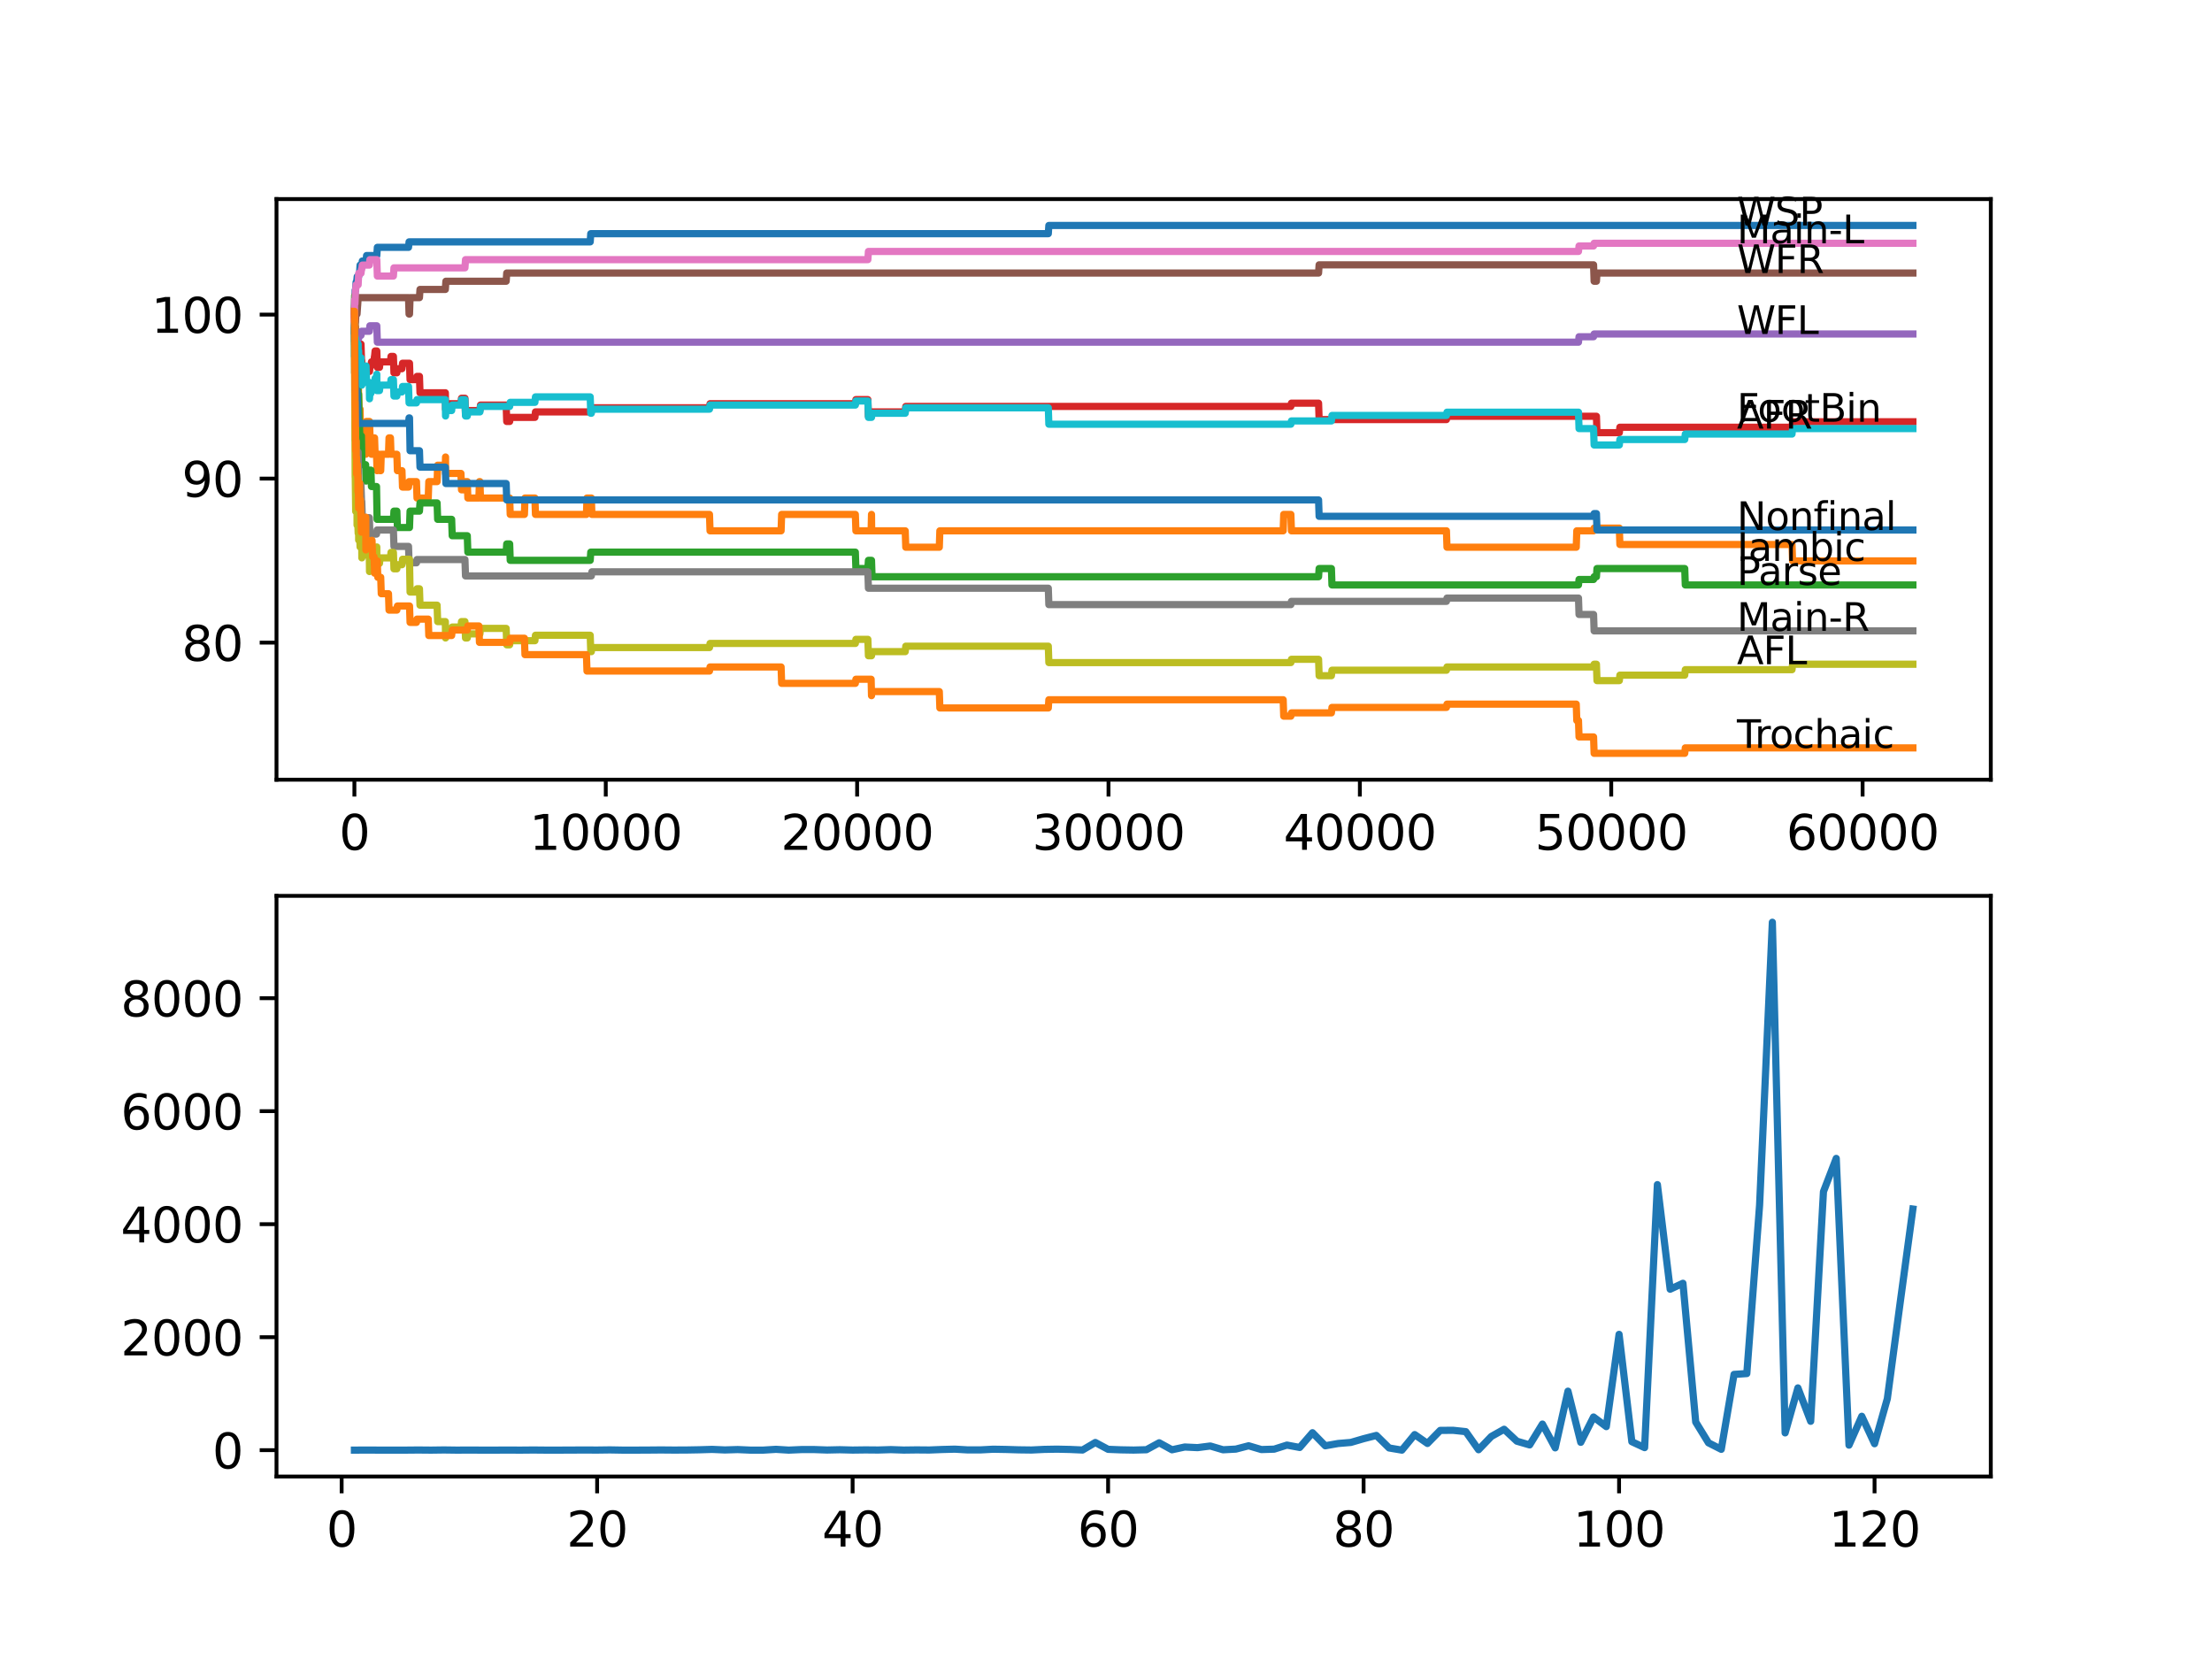 <?xml version="1.0" encoding="utf-8" standalone="no"?>
<!DOCTYPE svg PUBLIC "-//W3C//DTD SVG 1.1//EN"
  "http://www.w3.org/Graphics/SVG/1.1/DTD/svg11.dtd">
<svg xmlns:xlink="http://www.w3.org/1999/xlink" width="460.8pt" height="345.6pt" viewBox="0 0 460.8 345.6" xmlns="http://www.w3.org/2000/svg" version="1.1">
 <defs>
  <style type="text/css">*{stroke-linejoin: round; stroke-linecap: butt}</style>
 </defs>
 <g id="figure_1">
  <g id="patch_1">
   <path d="M 0 345.6 
L 460.8 345.6 
L 460.8 0 
L 0 0 
z
" style="fill: #ffffff"/>
  </g>
  <g id="axes_1">
   <g id="patch_2">
    <path d="M 57.6 162.432 
L 414.72 162.432 
L 414.72 41.472 
L 57.6 41.472 
z
" style="fill: #ffffff"/>
   </g>
   <g id="matplotlib.axis_1">
    <g id="xtick_1">
     <g id="line2d_1">
      <defs>
       <path id="m13f4c6c42a" d="M 0 0 
L 0 3.5 
" style="stroke: #000000; stroke-width: 0.8"/>
      </defs>
      <g>
       <use xlink:href="#m13f4c6c42a" x="73.827" y="162.432" style="stroke: #000000; stroke-width: 0.8"/>
      </g>
     </g>
     <g id="text_1">
      <!-- 0 -->
      <g transform="translate(70.646 177.03)scale(0.1 -0.1)">
       <defs>
        <path id="DejaVuSans-30" d="M 2034 4250 
Q 1547 4250 1301 3770 
Q 1056 3291 1056 2328 
Q 1056 1369 1301 889 
Q 1547 409 2034 409 
Q 2525 409 2770 889 
Q 3016 1369 3016 2328 
Q 3016 3291 2770 3770 
Q 2525 4250 2034 4250 
z
M 2034 4750 
Q 2819 4750 3233 4129 
Q 3647 3509 3647 2328 
Q 3647 1150 3233 529 
Q 2819 -91 2034 -91 
Q 1250 -91 836 529 
Q 422 1150 422 2328 
Q 422 3509 836 4129 
Q 1250 4750 2034 4750 
z
" transform="scale(0.016)"/>
       </defs>
       <use xlink:href="#DejaVuSans-30"/>
      </g>
     </g>
    </g>
    <g id="xtick_2">
     <g id="line2d_2">
      <g>
       <use xlink:href="#m13f4c6c42a" x="126.192" y="162.432" style="stroke: #000000; stroke-width: 0.8"/>
      </g>
     </g>
     <g id="text_2">
      <!-- 10000 -->
      <g transform="translate(110.286 177.03)scale(0.1 -0.1)">
       <defs>
        <path id="DejaVuSans-31" d="M 794 531 
L 1825 531 
L 1825 4091 
L 703 3866 
L 703 4441 
L 1819 4666 
L 2450 4666 
L 2450 531 
L 3481 531 
L 3481 0 
L 794 0 
L 794 531 
z
" transform="scale(0.016)"/>
       </defs>
       <use xlink:href="#DejaVuSans-31"/>
       <use xlink:href="#DejaVuSans-30" x="63.623"/>
       <use xlink:href="#DejaVuSans-30" x="127.246"/>
       <use xlink:href="#DejaVuSans-30" x="190.869"/>
       <use xlink:href="#DejaVuSans-30" x="254.492"/>
      </g>
     </g>
    </g>
    <g id="xtick_3">
     <g id="line2d_3">
      <g>
       <use xlink:href="#m13f4c6c42a" x="178.556" y="162.432" style="stroke: #000000; stroke-width: 0.8"/>
      </g>
     </g>
     <g id="text_3">
      <!-- 20000 -->
      <g transform="translate(162.65 177.03)scale(0.1 -0.1)">
       <defs>
        <path id="DejaVuSans-32" d="M 1228 531 
L 3431 531 
L 3431 0 
L 469 0 
L 469 531 
Q 828 903 1448 1529 
Q 2069 2156 2228 2338 
Q 2531 2678 2651 2914 
Q 2772 3150 2772 3378 
Q 2772 3750 2511 3984 
Q 2250 4219 1831 4219 
Q 1534 4219 1204 4116 
Q 875 4013 500 3803 
L 500 4441 
Q 881 4594 1212 4672 
Q 1544 4750 1819 4750 
Q 2544 4750 2975 4387 
Q 3406 4025 3406 3419 
Q 3406 3131 3298 2873 
Q 3191 2616 2906 2266 
Q 2828 2175 2409 1742 
Q 1991 1309 1228 531 
z
" transform="scale(0.016)"/>
       </defs>
       <use xlink:href="#DejaVuSans-32"/>
       <use xlink:href="#DejaVuSans-30" x="63.623"/>
       <use xlink:href="#DejaVuSans-30" x="127.246"/>
       <use xlink:href="#DejaVuSans-30" x="190.869"/>
       <use xlink:href="#DejaVuSans-30" x="254.492"/>
      </g>
     </g>
    </g>
    <g id="xtick_4">
     <g id="line2d_4">
      <g>
       <use xlink:href="#m13f4c6c42a" x="230.921" y="162.432" style="stroke: #000000; stroke-width: 0.8"/>
      </g>
     </g>
     <g id="text_4">
      <!-- 30000 -->
      <g transform="translate(215.015 177.03)scale(0.1 -0.1)">
       <defs>
        <path id="DejaVuSans-33" d="M 2597 2516 
Q 3050 2419 3304 2112 
Q 3559 1806 3559 1356 
Q 3559 666 3084 287 
Q 2609 -91 1734 -91 
Q 1441 -91 1130 -33 
Q 819 25 488 141 
L 488 750 
Q 750 597 1062 519 
Q 1375 441 1716 441 
Q 2309 441 2620 675 
Q 2931 909 2931 1356 
Q 2931 1769 2642 2001 
Q 2353 2234 1838 2234 
L 1294 2234 
L 1294 2753 
L 1863 2753 
Q 2328 2753 2575 2939 
Q 2822 3125 2822 3475 
Q 2822 3834 2567 4026 
Q 2313 4219 1838 4219 
Q 1578 4219 1281 4162 
Q 984 4106 628 3988 
L 628 4550 
Q 988 4650 1302 4700 
Q 1616 4750 1894 4750 
Q 2613 4750 3031 4423 
Q 3450 4097 3450 3541 
Q 3450 3153 3228 2886 
Q 3006 2619 2597 2516 
z
" transform="scale(0.016)"/>
       </defs>
       <use xlink:href="#DejaVuSans-33"/>
       <use xlink:href="#DejaVuSans-30" x="63.623"/>
       <use xlink:href="#DejaVuSans-30" x="127.246"/>
       <use xlink:href="#DejaVuSans-30" x="190.869"/>
       <use xlink:href="#DejaVuSans-30" x="254.492"/>
      </g>
     </g>
    </g>
    <g id="xtick_5">
     <g id="line2d_5">
      <g>
       <use xlink:href="#m13f4c6c42a" x="283.285" y="162.432" style="stroke: #000000; stroke-width: 0.8"/>
      </g>
     </g>
     <g id="text_5">
      <!-- 40000 -->
      <g transform="translate(267.379 177.03)scale(0.1 -0.1)">
       <defs>
        <path id="DejaVuSans-34" d="M 2419 4116 
L 825 1625 
L 2419 1625 
L 2419 4116 
z
M 2253 4666 
L 3047 4666 
L 3047 1625 
L 3713 1625 
L 3713 1100 
L 3047 1100 
L 3047 0 
L 2419 0 
L 2419 1100 
L 313 1100 
L 313 1709 
L 2253 4666 
z
" transform="scale(0.016)"/>
       </defs>
       <use xlink:href="#DejaVuSans-34"/>
       <use xlink:href="#DejaVuSans-30" x="63.623"/>
       <use xlink:href="#DejaVuSans-30" x="127.246"/>
       <use xlink:href="#DejaVuSans-30" x="190.869"/>
       <use xlink:href="#DejaVuSans-30" x="254.492"/>
      </g>
     </g>
    </g>
    <g id="xtick_6">
     <g id="line2d_6">
      <g>
       <use xlink:href="#m13f4c6c42a" x="335.65" y="162.432" style="stroke: #000000; stroke-width: 0.8"/>
      </g>
     </g>
     <g id="text_6">
      <!-- 50000 -->
      <g transform="translate(319.744 177.03)scale(0.1 -0.1)">
       <defs>
        <path id="DejaVuSans-35" d="M 691 4666 
L 3169 4666 
L 3169 4134 
L 1269 4134 
L 1269 2991 
Q 1406 3038 1543 3061 
Q 1681 3084 1819 3084 
Q 2600 3084 3056 2656 
Q 3513 2228 3513 1497 
Q 3513 744 3044 326 
Q 2575 -91 1722 -91 
Q 1428 -91 1123 -41 
Q 819 9 494 109 
L 494 744 
Q 775 591 1075 516 
Q 1375 441 1709 441 
Q 2250 441 2565 725 
Q 2881 1009 2881 1497 
Q 2881 1984 2565 2268 
Q 2250 2553 1709 2553 
Q 1456 2553 1204 2497 
Q 953 2441 691 2322 
L 691 4666 
z
" transform="scale(0.016)"/>
       </defs>
       <use xlink:href="#DejaVuSans-35"/>
       <use xlink:href="#DejaVuSans-30" x="63.623"/>
       <use xlink:href="#DejaVuSans-30" x="127.246"/>
       <use xlink:href="#DejaVuSans-30" x="190.869"/>
       <use xlink:href="#DejaVuSans-30" x="254.492"/>
      </g>
     </g>
    </g>
    <g id="xtick_7">
     <g id="line2d_7">
      <g>
       <use xlink:href="#m13f4c6c42a" x="388.014" y="162.432" style="stroke: #000000; stroke-width: 0.8"/>
      </g>
     </g>
     <g id="text_7">
      <!-- 60000 -->
      <g transform="translate(372.108 177.03)scale(0.1 -0.1)">
       <defs>
        <path id="DejaVuSans-36" d="M 2113 2584 
Q 1688 2584 1439 2293 
Q 1191 2003 1191 1497 
Q 1191 994 1439 701 
Q 1688 409 2113 409 
Q 2538 409 2786 701 
Q 3034 994 3034 1497 
Q 3034 2003 2786 2293 
Q 2538 2584 2113 2584 
z
M 3366 4563 
L 3366 3988 
Q 3128 4100 2886 4159 
Q 2644 4219 2406 4219 
Q 1781 4219 1451 3797 
Q 1122 3375 1075 2522 
Q 1259 2794 1537 2939 
Q 1816 3084 2150 3084 
Q 2853 3084 3261 2657 
Q 3669 2231 3669 1497 
Q 3669 778 3244 343 
Q 2819 -91 2113 -91 
Q 1303 -91 875 529 
Q 447 1150 447 2328 
Q 447 3434 972 4092 
Q 1497 4750 2381 4750 
Q 2619 4750 2861 4703 
Q 3103 4656 3366 4563 
z
" transform="scale(0.016)"/>
       </defs>
       <use xlink:href="#DejaVuSans-36"/>
       <use xlink:href="#DejaVuSans-30" x="63.623"/>
       <use xlink:href="#DejaVuSans-30" x="127.246"/>
       <use xlink:href="#DejaVuSans-30" x="190.869"/>
       <use xlink:href="#DejaVuSans-30" x="254.492"/>
      </g>
     </g>
    </g>
   </g>
   <g id="matplotlib.axis_2">
    <g id="ytick_1">
     <g id="line2d_8">
      <defs>
       <path id="m742637b457" d="M 0 0 
L -3.5 0 
" style="stroke: #000000; stroke-width: 0.8"/>
      </defs>
      <g>
       <use xlink:href="#m742637b457" x="57.6" y="133.87" style="stroke: #000000; stroke-width: 0.8"/>
      </g>
     </g>
     <g id="text_8">
      <!-- 80 -->
      <g transform="translate(37.875 137.67)scale(0.1 -0.1)">
       <defs>
        <path id="DejaVuSans-38" d="M 2034 2216 
Q 1584 2216 1326 1975 
Q 1069 1734 1069 1313 
Q 1069 891 1326 650 
Q 1584 409 2034 409 
Q 2484 409 2743 651 
Q 3003 894 3003 1313 
Q 3003 1734 2745 1975 
Q 2488 2216 2034 2216 
z
M 1403 2484 
Q 997 2584 770 2862 
Q 544 3141 544 3541 
Q 544 4100 942 4425 
Q 1341 4750 2034 4750 
Q 2731 4750 3128 4425 
Q 3525 4100 3525 3541 
Q 3525 3141 3298 2862 
Q 3072 2584 2669 2484 
Q 3125 2378 3379 2068 
Q 3634 1759 3634 1313 
Q 3634 634 3220 271 
Q 2806 -91 2034 -91 
Q 1263 -91 848 271 
Q 434 634 434 1313 
Q 434 1759 690 2068 
Q 947 2378 1403 2484 
z
M 1172 3481 
Q 1172 3119 1398 2916 
Q 1625 2713 2034 2713 
Q 2441 2713 2670 2916 
Q 2900 3119 2900 3481 
Q 2900 3844 2670 4047 
Q 2441 4250 2034 4250 
Q 1625 4250 1398 4047 
Q 1172 3844 1172 3481 
z
" transform="scale(0.016)"/>
       </defs>
       <use xlink:href="#DejaVuSans-38"/>
       <use xlink:href="#DejaVuSans-30" x="63.623"/>
      </g>
     </g>
    </g>
    <g id="ytick_2">
     <g id="line2d_9">
      <g>
       <use xlink:href="#m742637b457" x="57.6" y="99.703" style="stroke: #000000; stroke-width: 0.8"/>
      </g>
     </g>
     <g id="text_9">
      <!-- 90 -->
      <g transform="translate(37.875 103.502)scale(0.1 -0.1)">
       <defs>
        <path id="DejaVuSans-39" d="M 703 97 
L 703 672 
Q 941 559 1184 500 
Q 1428 441 1663 441 
Q 2288 441 2617 861 
Q 2947 1281 2994 2138 
Q 2813 1869 2534 1725 
Q 2256 1581 1919 1581 
Q 1219 1581 811 2004 
Q 403 2428 403 3163 
Q 403 3881 828 4315 
Q 1253 4750 1959 4750 
Q 2769 4750 3195 4129 
Q 3622 3509 3622 2328 
Q 3622 1225 3098 567 
Q 2575 -91 1691 -91 
Q 1453 -91 1209 -44 
Q 966 3 703 97 
z
M 1959 2075 
Q 2384 2075 2632 2365 
Q 2881 2656 2881 3163 
Q 2881 3666 2632 3958 
Q 2384 4250 1959 4250 
Q 1534 4250 1286 3958 
Q 1038 3666 1038 3163 
Q 1038 2656 1286 2365 
Q 1534 2075 1959 2075 
z
" transform="scale(0.016)"/>
       </defs>
       <use xlink:href="#DejaVuSans-39"/>
       <use xlink:href="#DejaVuSans-30" x="63.623"/>
      </g>
     </g>
    </g>
    <g id="ytick_3">
     <g id="line2d_10">
      <g>
       <use xlink:href="#m742637b457" x="57.6" y="65.535" style="stroke: #000000; stroke-width: 0.8"/>
      </g>
     </g>
     <g id="text_10">
      <!-- 100 -->
      <g transform="translate(31.512 69.334)scale(0.1 -0.1)">
       <use xlink:href="#DejaVuSans-31"/>
       <use xlink:href="#DejaVuSans-30" x="63.623"/>
       <use xlink:href="#DejaVuSans-30" x="127.246"/>
      </g>
     </g>
    </g>
   </g>
   <g id="line2d_11">
    <path d="M 73.833 64.851 
L 73.848 64.851 
L 73.99 60.466 
L 74.074 60.466 
L 74.189 58.758 
L 74.299 58.758 
L 74.414 57.619 
L 74.712 57.619 
L 74.828 56.936 
L 74.896 56.936 
L 75.011 55.227 
L 75.362 55.227 
L 75.477 54.373 
L 76.252 54.373 
L 76.367 53.234 
L 78.493 53.234 
L 78.608 51.526 
L 85.102 51.526 
L 85.217 50.387 
L 122.951 50.387 
L 123.066 48.679 
L 218.38 48.679 
L 218.495 46.97 
L 398.487 46.97 
L 398.487 46.97 
" clip-path="url(#p8ffc08d9de)" style="fill: none; stroke: #1f77b4; stroke-width: 1.5; stroke-linecap: square"/>
   </g>
   <g id="line2d_12">
    <path d="M 73.833 65.535 
L 73.953 72.71 
L 73.958 72.71 
L 74.032 68.154 
L 74.047 74.988 
L 74.053 74.988 
L 74.168 80.113 
L 74.21 80.113 
L 74.294 76.696 
L 74.304 83.53 
L 74.314 83.53 
L 74.44 83.53 
L 74.513 80.113 
L 74.55 83.53 
L 74.566 83.53 
L 74.671 78.405 
L 74.676 81.821 
L 74.697 81.821 
L 74.812 85.238 
L 74.87 85.238 
L 74.922 88.655 
L 74.98 85.238 
L 75.011 85.238 
L 75.131 92.072 
L 75.199 92.072 
L 75.315 91.218 
L 76.09 91.218 
L 76.2 94.634 
L 76.32 87.801 
L 76.975 87.801 
L 77.09 91.218 
L 77.268 91.218 
L 77.383 94.634 
L 77.503 94.634 
L 77.619 91.218 
L 77.891 91.218 
L 77.928 94.634 
L 78.001 91.218 
L 78.027 91.218 
L 78.142 94.634 
L 78.436 94.634 
L 78.551 98.051 
L 78.587 98.051 
L 78.703 94.634 
L 79.059 94.634 
L 79.174 98.051 
L 79.31 98.051 
L 79.425 94.634 
L 80.928 94.634 
L 81.043 91.218 
L 81.337 91.218 
L 81.452 94.634 
L 82.672 94.634 
L 82.787 98.051 
L 83.735 98.051 
L 83.85 101.468 
L 85.102 101.468 
L 85.217 100.329 
L 86.756 100.329 
L 86.871 103.746 
L 89.212 103.746 
L 89.327 100.329 
L 91.055 100.329 
L 91.171 96.912 
L 92.773 96.912 
L 92.815 95.204 
L 92.82 98.621 
L 92.878 98.621 
L 96.025 98.621 
L 96.14 102.037 
L 96.857 102.037 
L 96.973 100.329 
L 97.344 100.329 
L 97.46 103.746 
L 99.764 103.746 
L 99.879 100.329 
L 99.978 100.329 
L 100.094 103.746 
L 106.173 103.746 
L 106.288 107.163 
L 109.247 107.163 
L 109.362 103.746 
L 111.43 103.746 
L 111.546 107.163 
L 122.165 107.163 
L 122.28 103.746 
L 123.186 103.746 
L 123.301 107.163 
L 147.798 107.163 
L 147.913 110.579 
L 162.716 110.579 
L 162.831 107.163 
L 178.185 107.163 
L 178.3 110.579 
L 181.473 110.579 
L 181.552 107.163 
L 181.583 110.579 
L 188.574 110.579 
L 188.689 113.996 
L 195.674 113.996 
L 195.79 110.579 
L 267.309 110.579 
L 267.424 107.163 
L 268.911 107.163 
L 269.027 110.579 
L 301.32 110.579 
L 301.435 113.996 
L 328.361 113.996 
L 328.476 110.579 
L 331.969 110.579 
L 332.084 110.01 
L 337.336 110.01 
L 337.451 113.427 
L 373.31 113.427 
L 373.426 116.844 
L 398.487 116.844 
L 398.487 116.844 
" clip-path="url(#p8ffc08d9de)" style="fill: none; stroke: #ff7f0e; stroke-width: 1.5; stroke-linecap: square"/>
   </g>
   <g id="line2d_13">
    <path d="M 73.833 64.851 
L 73.875 61.605 
L 73.922 67.3 
L 73.927 65.592 
L 74.006 74.134 
L 74.042 70.717 
L 74.084 70.717 
L 74.1 69.578 
L 74.142 76.412 
L 74.168 76.412 
L 74.294 76.412 
L 74.409 80.398 
L 74.498 80.398 
L 74.555 78.689 
L 74.561 82.106 
L 74.602 82.106 
L 74.697 82.106 
L 74.817 88.256 
L 74.87 88.256 
L 74.985 91.673 
L 75.199 91.673 
L 75.294 90.819 
L 75.409 96.798 
L 76.168 96.798 
L 76.252 100.215 
L 76.278 99.076 
L 76.938 99.076 
L 77.053 97.937 
L 77.268 97.937 
L 77.383 101.354 
L 78.436 101.354 
L 78.556 108.188 
L 81.954 108.188 
L 82.07 106.479 
L 82.672 106.479 
L 82.787 109.896 
L 85.306 109.896 
L 85.426 106.479 
L 87.379 106.479 
L 87.495 104.771 
L 91.055 104.771 
L 91.171 108.188 
L 94.087 108.188 
L 94.203 111.604 
L 97.344 111.604 
L 97.46 115.021 
L 105.445 115.021 
L 105.56 113.313 
L 106.173 113.313 
L 106.288 116.73 
L 122.951 116.73 
L 123.066 115.021 
L 178.185 115.021 
L 178.3 118.438 
L 180.792 118.438 
L 180.908 116.73 
L 181.552 116.73 
L 181.667 120.146 
L 274.682 120.146 
L 274.797 118.438 
L 277.358 118.438 
L 277.473 121.855 
L 328.827 121.855 
L 328.942 120.716 
L 331.969 120.716 
L 332.084 120.146 
L 332.566 120.146 
L 332.681 118.438 
L 350.961 118.438 
L 351.076 121.855 
L 398.487 121.855 
L 398.487 121.855 
" clip-path="url(#p8ffc08d9de)" style="fill: none; stroke: #2ca02c; stroke-width: 1.5; stroke-linecap: square"/>
   </g>
   <g id="line2d_14">
    <path d="M 73.833 65.535 
L 73.917 63.428 
L 73.922 66.844 
L 73.932 66.844 
L 73.943 66.844 
L 74.042 75.102 
L 74.058 72.824 
L 74.136 72.824 
L 74.257 70.831 
L 74.294 70.831 
L 74.377 69.977 
L 74.383 73.393 
L 74.388 73.393 
L 74.498 73.393 
L 74.613 77.949 
L 74.671 77.949 
L 74.786 75.956 
L 74.87 75.956 
L 74.985 75.102 
L 75.011 75.102 
L 75.137 71.685 
L 75.199 71.685 
L 75.315 75.102 
L 75.362 75.102 
L 75.477 78.519 
L 76.09 78.519 
L 76.205 77.38 
L 76.975 77.38 
L 77.09 76.241 
L 77.268 76.241 
L 77.383 75.386 
L 77.891 75.386 
L 78.006 74.248 
L 78.027 74.248 
L 78.142 73.109 
L 78.493 73.109 
L 78.608 76.525 
L 79.059 76.525 
L 79.174 75.386 
L 81.337 75.386 
L 81.452 74.248 
L 81.954 74.248 
L 82.07 77.664 
L 82.672 77.664 
L 82.787 76.81 
L 83.735 76.81 
L 83.85 75.671 
L 85.306 75.671 
L 85.421 79.088 
L 86.756 79.088 
L 86.871 78.405 
L 87.379 78.405 
L 87.495 81.821 
L 92.773 81.821 
L 92.815 85.238 
L 92.883 84.099 
L 96.025 84.099 
L 96.14 82.96 
L 96.857 82.96 
L 96.973 86.377 
L 97.344 86.377 
L 97.46 85.523 
L 99.978 85.523 
L 100.094 84.384 
L 105.445 84.384 
L 105.56 87.801 
L 106.173 87.801 
L 106.288 86.947 
L 111.43 86.947 
L 111.546 85.808 
L 123.186 85.808 
L 123.301 84.953 
L 147.798 84.953 
L 147.913 84.099 
L 178.185 84.099 
L 178.3 83.245 
L 180.792 83.245 
L 180.908 86.662 
L 181.552 86.662 
L 181.667 85.808 
L 188.574 85.808 
L 188.689 84.669 
L 268.911 84.669 
L 269.027 83.985 
L 274.682 83.985 
L 274.797 87.402 
L 301.32 87.402 
L 301.435 86.719 
L 332.566 86.719 
L 332.681 90.136 
L 337.336 90.136 
L 337.451 88.997 
L 373.31 88.997 
L 373.426 87.858 
L 398.487 87.858 
L 398.487 87.858 
" clip-path="url(#p8ffc08d9de)" style="fill: none; stroke: #d62728; stroke-width: 1.5; stroke-linecap: square"/>
   </g>
   <g id="line2d_15">
    <path d="M 73.833 65.535 
L 73.953 71.685 
L 74.084 71.685 
L 74.199 70.546 
L 74.712 70.546 
L 74.828 69.863 
L 75.199 69.863 
L 75.315 69.008 
L 76.938 69.008 
L 77.053 67.87 
L 78.493 67.87 
L 78.608 71.286 
L 328.827 71.286 
L 328.942 70.147 
L 331.969 70.147 
L 332.084 69.578 
L 398.487 69.578 
L 398.487 69.578 
" clip-path="url(#p8ffc08d9de)" style="fill: none; stroke: #9467bd; stroke-width: 1.5; stroke-linecap: square"/>
   </g>
   <g id="line2d_16">
    <path d="M 73.833 64.851 
L 73.854 64.851 
L 73.88 71.685 
L 73.964 67.129 
L 74.037 67.129 
L 74.152 65.421 
L 74.377 65.421 
L 74.493 63.712 
L 74.498 63.712 
L 74.613 62.004 
L 85.102 62.004 
L 85.217 65.421 
L 85.306 65.421 
L 85.426 62.004 
L 87.379 62.004 
L 87.495 60.296 
L 92.773 60.296 
L 92.888 58.587 
L 105.445 58.587 
L 105.56 56.879 
L 274.682 56.879 
L 274.797 55.17 
L 331.969 55.17 
L 332.084 58.587 
L 332.566 58.587 
L 332.681 56.879 
L 398.487 56.879 
L 398.487 56.879 
" clip-path="url(#p8ffc08d9de)" style="fill: none; stroke: #8c564b; stroke-width: 1.5; stroke-linecap: square"/>
   </g>
   <g id="line2d_17">
    <path d="M 73.833 64.851 
L 73.843 68.268 
L 73.864 62.46 
L 73.937 63.314 
L 74.058 60.466 
L 74.084 60.466 
L 74.199 59.328 
L 74.608 59.328 
L 74.723 56.936 
L 75.199 56.936 
L 75.315 56.082 
L 75.362 56.082 
L 75.477 55.227 
L 76.938 55.227 
L 77.053 54.088 
L 78.493 54.088 
L 78.608 57.505 
L 81.954 57.505 
L 82.07 55.797 
L 96.857 55.797 
L 96.973 54.088 
L 180.792 54.088 
L 180.908 52.38 
L 328.827 52.38 
L 328.942 51.241 
L 331.969 51.241 
L 332.084 50.672 
L 398.487 50.672 
L 398.487 50.672 
" clip-path="url(#p8ffc08d9de)" style="fill: none; stroke: #e377c2; stroke-width: 1.5; stroke-linecap: square"/>
   </g>
   <g id="line2d_18">
    <path d="M 73.833 68.952 
L 73.843 68.097 
L 73.864 77.664 
L 73.89 77.095 
L 73.901 77.095 
L 73.906 75.386 
L 73.943 89.054 
L 73.974 89.054 
L 73.979 89.054 
L 74.006 88.199 
L 74.011 91.616 
L 74.079 90.762 
L 74.084 90.762 
L 74.199 94.179 
L 74.608 94.179 
L 74.728 101.012 
L 75.199 101.012 
L 75.315 104.429 
L 75.362 104.429 
L 75.477 107.846 
L 76.938 107.846 
L 77.053 111.263 
L 78.436 111.263 
L 78.551 110.409 
L 81.954 110.409 
L 82.07 113.825 
L 85.102 113.825 
L 85.217 117.242 
L 86.756 117.242 
L 86.871 116.559 
L 96.857 116.559 
L 96.973 119.976 
L 123.186 119.976 
L 123.301 119.121 
L 180.792 119.121 
L 180.908 122.538 
L 218.38 122.538 
L 218.495 125.955 
L 268.911 125.955 
L 269.027 125.272 
L 301.32 125.272 
L 301.435 124.588 
L 328.827 124.588 
L 328.942 128.005 
L 331.969 128.005 
L 332.084 131.422 
L 398.487 131.422 
L 398.487 131.422 
" clip-path="url(#p8ffc08d9de)" style="fill: none; stroke: #7f7f7f; stroke-width: 1.5; stroke-linecap: square"/>
   </g>
   <g id="line2d_19">
    <path d="M 73.833 68.952 
L 73.99 99.418 
L 74.006 99.418 
L 74.1 106.536 
L 74.121 105.397 
L 74.136 105.397 
L 74.257 103.404 
L 74.294 103.404 
L 74.299 102.55 
L 74.304 105.967 
L 74.377 105.967 
L 74.383 109.384 
L 74.487 107.675 
L 74.498 107.675 
L 74.613 111.092 
L 74.671 111.092 
L 74.712 109.099 
L 74.718 112.516 
L 74.77 112.516 
L 74.775 112.516 
L 74.89 110.522 
L 74.896 110.522 
L 75.011 113.939 
L 75.137 110.522 
L 75.199 110.522 
L 75.294 113.939 
L 75.309 112.8 
L 75.362 112.8 
L 75.377 116.217 
L 75.472 114.509 
L 76.09 114.509 
L 76.21 112.231 
L 76.252 112.231 
L 76.367 115.648 
L 76.938 115.648 
L 76.975 119.064 
L 77.048 117.925 
L 77.268 117.925 
L 77.383 117.071 
L 77.891 117.071 
L 78.006 115.932 
L 78.027 115.932 
L 78.142 114.793 
L 78.436 114.793 
L 78.493 113.939 
L 78.498 117.356 
L 78.53 117.356 
L 79.059 117.356 
L 79.174 116.217 
L 81.337 116.217 
L 81.452 115.078 
L 81.954 115.078 
L 82.07 118.495 
L 82.672 118.495 
L 82.787 117.641 
L 83.735 117.641 
L 83.85 116.502 
L 85.306 116.502 
L 85.426 123.335 
L 86.756 123.335 
L 86.871 122.652 
L 87.379 122.652 
L 87.495 126.069 
L 91.055 126.069 
L 91.171 129.486 
L 92.773 129.486 
L 92.815 132.902 
L 92.883 131.763 
L 94.087 131.763 
L 94.203 130.625 
L 96.025 130.625 
L 96.14 129.486 
L 96.857 129.486 
L 96.973 132.902 
L 97.344 132.902 
L 97.46 132.048 
L 99.978 132.048 
L 100.094 130.909 
L 105.445 130.909 
L 105.56 134.326 
L 106.173 134.326 
L 106.288 133.472 
L 111.43 133.472 
L 111.546 132.333 
L 122.951 132.333 
L 123.066 135.75 
L 123.186 135.75 
L 123.301 134.896 
L 147.798 134.896 
L 147.913 134.041 
L 178.185 134.041 
L 178.3 133.187 
L 180.792 133.187 
L 180.908 136.604 
L 181.552 136.604 
L 181.667 135.75 
L 188.574 135.75 
L 188.689 134.611 
L 218.38 134.611 
L 218.495 138.028 
L 268.911 138.028 
L 269.027 137.344 
L 274.682 137.344 
L 274.797 140.761 
L 277.358 140.761 
L 277.473 139.622 
L 301.32 139.622 
L 301.435 138.939 
L 331.969 138.939 
L 332.084 138.369 
L 332.566 138.369 
L 332.681 141.786 
L 337.336 141.786 
L 337.451 140.647 
L 350.961 140.647 
L 351.076 139.508 
L 373.31 139.508 
L 373.426 138.369 
L 398.487 138.369 
L 398.487 138.369 
" clip-path="url(#p8ffc08d9de)" style="fill: none; stroke: #bcbd22; stroke-width: 1.5; stroke-linecap: square"/>
   </g>
   <g id="line2d_20">
    <path d="M 73.833 68.952 
L 73.854 67.414 
L 73.864 74.248 
L 73.917 71.97 
L 73.927 75.386 
L 73.985 70.261 
L 74.026 73.678 
L 74.032 73.678 
L 74.074 70.546 
L 74.089 77.38 
L 74.126 76.241 
L 74.136 76.241 
L 74.257 74.248 
L 74.294 74.248 
L 74.299 73.393 
L 74.304 76.81 
L 74.398 75.102 
L 74.513 75.102 
L 74.608 71.685 
L 74.623 75.102 
L 74.671 75.102 
L 74.712 73.109 
L 74.718 76.525 
L 74.77 76.525 
L 74.775 76.525 
L 74.89 74.532 
L 74.896 74.532 
L 75.011 77.949 
L 75.137 74.532 
L 75.199 74.532 
L 75.294 77.949 
L 75.309 76.81 
L 75.362 76.81 
L 75.377 80.227 
L 75.472 78.519 
L 76.09 78.519 
L 76.21 76.241 
L 76.252 76.241 
L 76.367 79.657 
L 76.938 79.657 
L 76.975 83.074 
L 77.048 81.935 
L 77.268 81.935 
L 77.383 81.081 
L 77.891 81.081 
L 78.006 79.942 
L 78.027 79.942 
L 78.142 78.803 
L 78.436 78.803 
L 78.493 77.949 
L 78.498 81.366 
L 78.53 81.366 
L 79.059 81.366 
L 79.174 80.227 
L 81.337 80.227 
L 81.452 79.088 
L 81.954 79.088 
L 82.07 82.505 
L 82.672 82.505 
L 82.787 81.651 
L 83.735 81.651 
L 83.85 80.512 
L 85.102 80.512 
L 85.217 83.928 
L 86.756 83.928 
L 86.871 83.245 
L 92.773 83.245 
L 92.815 86.662 
L 92.883 85.523 
L 94.087 85.523 
L 94.203 84.384 
L 96.025 84.384 
L 96.14 83.245 
L 96.857 83.245 
L 96.973 86.662 
L 97.344 86.662 
L 97.46 85.808 
L 99.978 85.808 
L 100.094 84.669 
L 106.173 84.669 
L 106.288 83.815 
L 111.43 83.815 
L 111.546 82.676 
L 122.951 82.676 
L 123.066 86.092 
L 123.186 86.092 
L 123.301 85.238 
L 147.798 85.238 
L 147.913 84.384 
L 178.185 84.384 
L 178.3 83.53 
L 180.792 83.53 
L 180.908 86.947 
L 181.552 86.947 
L 181.667 86.092 
L 188.574 86.092 
L 188.689 84.953 
L 218.38 84.953 
L 218.495 88.37 
L 268.911 88.37 
L 269.027 87.687 
L 277.358 87.687 
L 277.473 86.548 
L 301.32 86.548 
L 301.435 85.865 
L 328.827 85.865 
L 328.942 89.281 
L 331.969 89.281 
L 332.084 92.698 
L 337.336 92.698 
L 337.451 91.559 
L 350.961 91.559 
L 351.076 90.42 
L 373.31 90.42 
L 373.426 89.281 
L 398.487 89.281 
L 398.487 89.281 
" clip-path="url(#p8ffc08d9de)" style="fill: none; stroke: #17becf; stroke-width: 1.5; stroke-linecap: square"/>
   </g>
   <g id="line2d_21">
    <path d="M 73.833 68.952 
L 73.854 68.952 
L 73.88 67.699 
L 73.885 71.115 
L 73.922 71.115 
L 74.047 81.366 
L 74.377 81.366 
L 74.493 84.783 
L 74.498 84.783 
L 74.613 88.199 
L 85.102 88.199 
L 85.217 87.06 
L 85.306 87.06 
L 85.426 93.894 
L 87.379 93.894 
L 87.495 97.311 
L 92.773 97.311 
L 92.888 100.728 
L 105.445 100.728 
L 105.56 104.144 
L 274.682 104.144 
L 274.797 107.561 
L 331.969 107.561 
L 332.084 106.992 
L 332.566 106.992 
L 332.681 110.409 
L 398.487 110.409 
L 398.487 110.409 
" clip-path="url(#p8ffc08d9de)" style="fill: none; stroke: #1f77b4; stroke-width: 1.5; stroke-linecap: square"/>
   </g>
   <g id="line2d_22">
    <path d="M 73.833 64.851 
L 73.848 64.851 
L 73.979 84.498 
L 73.985 83.644 
L 73.995 83.644 
L 74.1 93.894 
L 74.115 92.755 
L 74.136 92.755 
L 74.21 91.901 
L 74.215 95.318 
L 74.231 95.318 
L 74.288 95.318 
L 74.294 98.735 
L 74.398 96.741 
L 74.44 96.741 
L 74.555 100.158 
L 74.566 99.019 
L 74.571 102.436 
L 74.655 102.436 
L 74.66 102.436 
L 74.697 105.853 
L 74.77 104.315 
L 74.775 104.315 
L 74.89 102.322 
L 74.896 102.322 
L 74.922 100.614 
L 74.927 104.031 
L 75 104.031 
L 75.079 104.031 
L 75.194 107.447 
L 75.199 107.447 
L 75.294 110.864 
L 75.309 109.725 
L 75.362 109.725 
L 75.477 108.871 
L 76.168 108.871 
L 76.2 107.732 
L 76.215 114.566 
L 76.257 113.427 
L 77.268 113.427 
L 77.383 112.573 
L 77.503 112.573 
L 77.619 115.989 
L 77.928 115.989 
L 78.043 119.406 
L 78.436 119.406 
L 78.561 116.844 
L 78.587 116.844 
L 78.703 120.26 
L 79.31 120.26 
L 79.425 123.677 
L 80.928 123.677 
L 81.043 127.094 
L 82.672 127.094 
L 82.787 126.24 
L 85.311 126.24 
L 85.426 129.656 
L 86.756 129.656 
L 86.871 128.973 
L 89.212 128.973 
L 89.327 132.39 
L 94.087 132.39 
L 94.203 131.251 
L 97.344 131.251 
L 97.46 130.397 
L 99.764 130.397 
L 99.879 133.814 
L 106.173 133.814 
L 106.288 132.959 
L 109.247 132.959 
L 109.362 136.376 
L 122.165 136.376 
L 122.28 139.793 
L 147.798 139.793 
L 147.913 138.939 
L 162.716 138.939 
L 162.831 142.356 
L 178.185 142.356 
L 178.3 141.501 
L 181.473 141.501 
L 181.552 144.918 
L 181.583 144.064 
L 195.674 144.064 
L 195.79 147.481 
L 218.38 147.481 
L 218.495 145.772 
L 267.309 145.772 
L 267.424 149.189 
L 268.911 149.189 
L 269.027 148.506 
L 277.358 148.506 
L 277.473 147.367 
L 301.32 147.367 
L 301.435 146.683 
L 328.361 146.683 
L 328.476 150.1 
L 328.827 150.1 
L 328.942 153.517 
L 331.969 153.517 
L 332.084 156.934 
L 350.961 156.934 
L 351.076 155.795 
L 398.487 155.795 
L 398.487 155.795 
" clip-path="url(#p8ffc08d9de)" style="fill: none; stroke: #ff7f0e; stroke-width: 1.5; stroke-linecap: square"/>
   </g>
   <g id="patch_3">
    <path d="M 57.6 162.432 
L 57.6 41.472 
" style="fill: none; stroke: #000000; stroke-width: 0.8; stroke-linejoin: miter; stroke-linecap: square"/>
   </g>
   <g id="patch_4">
    <path d="M 414.72 162.432 
L 414.72 41.472 
" style="fill: none; stroke: #000000; stroke-width: 0.8; stroke-linejoin: miter; stroke-linecap: square"/>
   </g>
   <g id="patch_5">
    <path d="M 57.6 162.432 
L 414.72 162.432 
" style="fill: none; stroke: #000000; stroke-width: 0.8; stroke-linejoin: miter; stroke-linecap: square"/>
   </g>
   <g id="patch_6">
    <path d="M 57.6 41.472 
L 414.72 41.472 
" style="fill: none; stroke: #000000; stroke-width: 0.8; stroke-linejoin: miter; stroke-linecap: square"/>
   </g>
   <g id="text_11">
    <!-- WSP -->
    <g transform="translate(361.832 46.97)scale(0.08 -0.08)">
     <defs>
      <path id="DejaVuSans-57" d="M 213 4666 
L 850 4666 
L 1831 722 
L 2809 4666 
L 3519 4666 
L 4500 722 
L 5478 4666 
L 6119 4666 
L 4947 0 
L 4153 0 
L 3169 4050 
L 2175 0 
L 1381 0 
L 213 4666 
z
" transform="scale(0.016)"/>
      <path id="DejaVuSans-53" d="M 3425 4513 
L 3425 3897 
Q 3066 4069 2747 4153 
Q 2428 4238 2131 4238 
Q 1616 4238 1336 4038 
Q 1056 3838 1056 3469 
Q 1056 3159 1242 3001 
Q 1428 2844 1947 2747 
L 2328 2669 
Q 3034 2534 3370 2195 
Q 3706 1856 3706 1288 
Q 3706 609 3251 259 
Q 2797 -91 1919 -91 
Q 1588 -91 1214 -16 
Q 841 59 441 206 
L 441 856 
Q 825 641 1194 531 
Q 1563 422 1919 422 
Q 2459 422 2753 634 
Q 3047 847 3047 1241 
Q 3047 1584 2836 1778 
Q 2625 1972 2144 2069 
L 1759 2144 
Q 1053 2284 737 2584 
Q 422 2884 422 3419 
Q 422 4038 858 4394 
Q 1294 4750 2059 4750 
Q 2388 4750 2728 4690 
Q 3069 4631 3425 4513 
z
" transform="scale(0.016)"/>
      <path id="DejaVuSans-50" d="M 1259 4147 
L 1259 2394 
L 2053 2394 
Q 2494 2394 2734 2622 
Q 2975 2850 2975 3272 
Q 2975 3691 2734 3919 
Q 2494 4147 2053 4147 
L 1259 4147 
z
M 628 4666 
L 2053 4666 
Q 2838 4666 3239 4311 
Q 3641 3956 3641 3272 
Q 3641 2581 3239 2228 
Q 2838 1875 2053 1875 
L 1259 1875 
L 1259 0 
L 628 0 
L 628 4666 
z
" transform="scale(0.016)"/>
     </defs>
     <use xlink:href="#DejaVuSans-57"/>
     <use xlink:href="#DejaVuSans-53" x="98.877"/>
     <use xlink:href="#DejaVuSans-50" x="162.354"/>
    </g>
   </g>
   <g id="text_12">
    <!-- Iambic -->
    <g transform="translate(361.832 116.844)scale(0.08 -0.08)">
     <defs>
      <path id="DejaVuSans-49" d="M 628 4666 
L 1259 4666 
L 1259 0 
L 628 0 
L 628 4666 
z
" transform="scale(0.016)"/>
      <path id="DejaVuSans-61" d="M 2194 1759 
Q 1497 1759 1228 1600 
Q 959 1441 959 1056 
Q 959 750 1161 570 
Q 1363 391 1709 391 
Q 2188 391 2477 730 
Q 2766 1069 2766 1631 
L 2766 1759 
L 2194 1759 
z
M 3341 1997 
L 3341 0 
L 2766 0 
L 2766 531 
Q 2569 213 2275 61 
Q 1981 -91 1556 -91 
Q 1019 -91 701 211 
Q 384 513 384 1019 
Q 384 1609 779 1909 
Q 1175 2209 1959 2209 
L 2766 2209 
L 2766 2266 
Q 2766 2663 2505 2880 
Q 2244 3097 1772 3097 
Q 1472 3097 1187 3025 
Q 903 2953 641 2809 
L 641 3341 
Q 956 3463 1253 3523 
Q 1550 3584 1831 3584 
Q 2591 3584 2966 3190 
Q 3341 2797 3341 1997 
z
" transform="scale(0.016)"/>
      <path id="DejaVuSans-6d" d="M 3328 2828 
Q 3544 3216 3844 3400 
Q 4144 3584 4550 3584 
Q 5097 3584 5394 3201 
Q 5691 2819 5691 2113 
L 5691 0 
L 5113 0 
L 5113 2094 
Q 5113 2597 4934 2840 
Q 4756 3084 4391 3084 
Q 3944 3084 3684 2787 
Q 3425 2491 3425 1978 
L 3425 0 
L 2847 0 
L 2847 2094 
Q 2847 2600 2669 2842 
Q 2491 3084 2119 3084 
Q 1678 3084 1418 2786 
Q 1159 2488 1159 1978 
L 1159 0 
L 581 0 
L 581 3500 
L 1159 3500 
L 1159 2956 
Q 1356 3278 1631 3431 
Q 1906 3584 2284 3584 
Q 2666 3584 2933 3390 
Q 3200 3197 3328 2828 
z
" transform="scale(0.016)"/>
      <path id="DejaVuSans-62" d="M 3116 1747 
Q 3116 2381 2855 2742 
Q 2594 3103 2138 3103 
Q 1681 3103 1420 2742 
Q 1159 2381 1159 1747 
Q 1159 1113 1420 752 
Q 1681 391 2138 391 
Q 2594 391 2855 752 
Q 3116 1113 3116 1747 
z
M 1159 2969 
Q 1341 3281 1617 3432 
Q 1894 3584 2278 3584 
Q 2916 3584 3314 3078 
Q 3713 2572 3713 1747 
Q 3713 922 3314 415 
Q 2916 -91 2278 -91 
Q 1894 -91 1617 61 
Q 1341 213 1159 525 
L 1159 0 
L 581 0 
L 581 4863 
L 1159 4863 
L 1159 2969 
z
" transform="scale(0.016)"/>
      <path id="DejaVuSans-69" d="M 603 3500 
L 1178 3500 
L 1178 0 
L 603 0 
L 603 3500 
z
M 603 4863 
L 1178 4863 
L 1178 4134 
L 603 4134 
L 603 4863 
z
" transform="scale(0.016)"/>
      <path id="DejaVuSans-63" d="M 3122 3366 
L 3122 2828 
Q 2878 2963 2633 3030 
Q 2388 3097 2138 3097 
Q 1578 3097 1268 2742 
Q 959 2388 959 1747 
Q 959 1106 1268 751 
Q 1578 397 2138 397 
Q 2388 397 2633 464 
Q 2878 531 3122 666 
L 3122 134 
Q 2881 22 2623 -34 
Q 2366 -91 2075 -91 
Q 1284 -91 818 406 
Q 353 903 353 1747 
Q 353 2603 823 3093 
Q 1294 3584 2113 3584 
Q 2378 3584 2631 3529 
Q 2884 3475 3122 3366 
z
" transform="scale(0.016)"/>
     </defs>
     <use xlink:href="#DejaVuSans-49"/>
     <use xlink:href="#DejaVuSans-61" x="29.492"/>
     <use xlink:href="#DejaVuSans-6d" x="90.771"/>
     <use xlink:href="#DejaVuSans-62" x="188.184"/>
     <use xlink:href="#DejaVuSans-69" x="251.66"/>
     <use xlink:href="#DejaVuSans-63" x="279.443"/>
    </g>
   </g>
   <g id="text_13">
    <!-- Parse -->
    <g transform="translate(361.832 121.855)scale(0.08 -0.08)">
     <defs>
      <path id="DejaVuSans-72" d="M 2631 2963 
Q 2534 3019 2420 3045 
Q 2306 3072 2169 3072 
Q 1681 3072 1420 2755 
Q 1159 2438 1159 1844 
L 1159 0 
L 581 0 
L 581 3500 
L 1159 3500 
L 1159 2956 
Q 1341 3275 1631 3429 
Q 1922 3584 2338 3584 
Q 2397 3584 2469 3576 
Q 2541 3569 2628 3553 
L 2631 2963 
z
" transform="scale(0.016)"/>
      <path id="DejaVuSans-73" d="M 2834 3397 
L 2834 2853 
Q 2591 2978 2328 3040 
Q 2066 3103 1784 3103 
Q 1356 3103 1142 2972 
Q 928 2841 928 2578 
Q 928 2378 1081 2264 
Q 1234 2150 1697 2047 
L 1894 2003 
Q 2506 1872 2764 1633 
Q 3022 1394 3022 966 
Q 3022 478 2636 193 
Q 2250 -91 1575 -91 
Q 1294 -91 989 -36 
Q 684 19 347 128 
L 347 722 
Q 666 556 975 473 
Q 1284 391 1588 391 
Q 1994 391 2212 530 
Q 2431 669 2431 922 
Q 2431 1156 2273 1281 
Q 2116 1406 1581 1522 
L 1381 1569 
Q 847 1681 609 1914 
Q 372 2147 372 2553 
Q 372 3047 722 3315 
Q 1072 3584 1716 3584 
Q 2034 3584 2315 3537 
Q 2597 3491 2834 3397 
z
" transform="scale(0.016)"/>
      <path id="DejaVuSans-65" d="M 3597 1894 
L 3597 1613 
L 953 1613 
Q 991 1019 1311 708 
Q 1631 397 2203 397 
Q 2534 397 2845 478 
Q 3156 559 3463 722 
L 3463 178 
Q 3153 47 2828 -22 
Q 2503 -91 2169 -91 
Q 1331 -91 842 396 
Q 353 884 353 1716 
Q 353 2575 817 3079 
Q 1281 3584 2069 3584 
Q 2775 3584 3186 3129 
Q 3597 2675 3597 1894 
z
M 3022 2063 
Q 3016 2534 2758 2815 
Q 2500 3097 2075 3097 
Q 1594 3097 1305 2825 
Q 1016 2553 972 2059 
L 3022 2063 
z
" transform="scale(0.016)"/>
     </defs>
     <use xlink:href="#DejaVuSans-50"/>
     <use xlink:href="#DejaVuSans-61" x="55.803"/>
     <use xlink:href="#DejaVuSans-72" x="117.082"/>
     <use xlink:href="#DejaVuSans-73" x="158.195"/>
     <use xlink:href="#DejaVuSans-65" x="210.295"/>
    </g>
   </g>
   <g id="text_14">
    <!-- FootBin -->
    <g transform="translate(361.832 87.858)scale(0.08 -0.08)">
     <defs>
      <path id="DejaVuSans-46" d="M 628 4666 
L 3309 4666 
L 3309 4134 
L 1259 4134 
L 1259 2759 
L 3109 2759 
L 3109 2228 
L 1259 2228 
L 1259 0 
L 628 0 
L 628 4666 
z
" transform="scale(0.016)"/>
      <path id="DejaVuSans-6f" d="M 1959 3097 
Q 1497 3097 1228 2736 
Q 959 2375 959 1747 
Q 959 1119 1226 758 
Q 1494 397 1959 397 
Q 2419 397 2687 759 
Q 2956 1122 2956 1747 
Q 2956 2369 2687 2733 
Q 2419 3097 1959 3097 
z
M 1959 3584 
Q 2709 3584 3137 3096 
Q 3566 2609 3566 1747 
Q 3566 888 3137 398 
Q 2709 -91 1959 -91 
Q 1206 -91 779 398 
Q 353 888 353 1747 
Q 353 2609 779 3096 
Q 1206 3584 1959 3584 
z
" transform="scale(0.016)"/>
      <path id="DejaVuSans-74" d="M 1172 4494 
L 1172 3500 
L 2356 3500 
L 2356 3053 
L 1172 3053 
L 1172 1153 
Q 1172 725 1289 603 
Q 1406 481 1766 481 
L 2356 481 
L 2356 0 
L 1766 0 
Q 1100 0 847 248 
Q 594 497 594 1153 
L 594 3053 
L 172 3053 
L 172 3500 
L 594 3500 
L 594 4494 
L 1172 4494 
z
" transform="scale(0.016)"/>
      <path id="DejaVuSans-42" d="M 1259 2228 
L 1259 519 
L 2272 519 
Q 2781 519 3026 730 
Q 3272 941 3272 1375 
Q 3272 1813 3026 2020 
Q 2781 2228 2272 2228 
L 1259 2228 
z
M 1259 4147 
L 1259 2741 
L 2194 2741 
Q 2656 2741 2882 2914 
Q 3109 3088 3109 3444 
Q 3109 3797 2882 3972 
Q 2656 4147 2194 4147 
L 1259 4147 
z
M 628 4666 
L 2241 4666 
Q 2963 4666 3353 4366 
Q 3744 4066 3744 3513 
Q 3744 3084 3544 2831 
Q 3344 2578 2956 2516 
Q 3422 2416 3680 2098 
Q 3938 1781 3938 1306 
Q 3938 681 3513 340 
Q 3088 0 2303 0 
L 628 0 
L 628 4666 
z
" transform="scale(0.016)"/>
      <path id="DejaVuSans-6e" d="M 3513 2113 
L 3513 0 
L 2938 0 
L 2938 2094 
Q 2938 2591 2744 2837 
Q 2550 3084 2163 3084 
Q 1697 3084 1428 2787 
Q 1159 2491 1159 1978 
L 1159 0 
L 581 0 
L 581 3500 
L 1159 3500 
L 1159 2956 
Q 1366 3272 1645 3428 
Q 1925 3584 2291 3584 
Q 2894 3584 3203 3211 
Q 3513 2838 3513 2113 
z
" transform="scale(0.016)"/>
     </defs>
     <use xlink:href="#DejaVuSans-46"/>
     <use xlink:href="#DejaVuSans-6f" x="53.895"/>
     <use xlink:href="#DejaVuSans-6f" x="115.076"/>
     <use xlink:href="#DejaVuSans-74" x="176.258"/>
     <use xlink:href="#DejaVuSans-42" x="215.467"/>
     <use xlink:href="#DejaVuSans-69" x="284.07"/>
     <use xlink:href="#DejaVuSans-6e" x="311.854"/>
    </g>
   </g>
   <g id="text_15">
    <!-- WFL -->
    <g transform="translate(361.832 69.578)scale(0.08 -0.08)">
     <defs>
      <path id="DejaVuSans-4c" d="M 628 4666 
L 1259 4666 
L 1259 531 
L 3531 531 
L 3531 0 
L 628 0 
L 628 4666 
z
" transform="scale(0.016)"/>
     </defs>
     <use xlink:href="#DejaVuSans-57"/>
     <use xlink:href="#DejaVuSans-46" x="98.877"/>
     <use xlink:href="#DejaVuSans-4c" x="156.396"/>
    </g>
   </g>
   <g id="text_16">
    <!-- WFR -->
    <g transform="translate(361.832 56.879)scale(0.08 -0.08)">
     <defs>
      <path id="DejaVuSans-52" d="M 2841 2188 
Q 3044 2119 3236 1894 
Q 3428 1669 3622 1275 
L 4263 0 
L 3584 0 
L 2988 1197 
Q 2756 1666 2539 1819 
Q 2322 1972 1947 1972 
L 1259 1972 
L 1259 0 
L 628 0 
L 628 4666 
L 2053 4666 
Q 2853 4666 3247 4331 
Q 3641 3997 3641 3322 
Q 3641 2881 3436 2590 
Q 3231 2300 2841 2188 
z
M 1259 4147 
L 1259 2491 
L 2053 2491 
Q 2509 2491 2742 2702 
Q 2975 2913 2975 3322 
Q 2975 3731 2742 3939 
Q 2509 4147 2053 4147 
L 1259 4147 
z
" transform="scale(0.016)"/>
     </defs>
     <use xlink:href="#DejaVuSans-57"/>
     <use xlink:href="#DejaVuSans-46" x="98.877"/>
     <use xlink:href="#DejaVuSans-52" x="156.396"/>
    </g>
   </g>
   <g id="text_17">
    <!-- Main-L -->
    <g transform="translate(361.832 50.672)scale(0.08 -0.08)">
     <defs>
      <path id="DejaVuSans-4d" d="M 628 4666 
L 1569 4666 
L 2759 1491 
L 3956 4666 
L 4897 4666 
L 4897 0 
L 4281 0 
L 4281 4097 
L 3078 897 
L 2444 897 
L 1241 4097 
L 1241 0 
L 628 0 
L 628 4666 
z
" transform="scale(0.016)"/>
      <path id="DejaVuSans-2d" d="M 313 2009 
L 1997 2009 
L 1997 1497 
L 313 1497 
L 313 2009 
z
" transform="scale(0.016)"/>
     </defs>
     <use xlink:href="#DejaVuSans-4d"/>
     <use xlink:href="#DejaVuSans-61" x="86.279"/>
     <use xlink:href="#DejaVuSans-69" x="147.559"/>
     <use xlink:href="#DejaVuSans-6e" x="175.342"/>
     <use xlink:href="#DejaVuSans-2d" x="238.721"/>
     <use xlink:href="#DejaVuSans-4c" x="274.805"/>
    </g>
   </g>
   <g id="text_18">
    <!-- Main-R -->
    <g transform="translate(361.832 131.422)scale(0.08 -0.08)">
     <use xlink:href="#DejaVuSans-4d"/>
     <use xlink:href="#DejaVuSans-61" x="86.279"/>
     <use xlink:href="#DejaVuSans-69" x="147.559"/>
     <use xlink:href="#DejaVuSans-6e" x="175.342"/>
     <use xlink:href="#DejaVuSans-2d" x="238.721"/>
     <use xlink:href="#DejaVuSans-52" x="274.805"/>
    </g>
   </g>
   <g id="text_19">
    <!-- AFL -->
    <g transform="translate(361.832 138.369)scale(0.08 -0.08)">
     <defs>
      <path id="DejaVuSans-41" d="M 2188 4044 
L 1331 1722 
L 3047 1722 
L 2188 4044 
z
M 1831 4666 
L 2547 4666 
L 4325 0 
L 3669 0 
L 3244 1197 
L 1141 1197 
L 716 0 
L 50 0 
L 1831 4666 
z
" transform="scale(0.016)"/>
     </defs>
     <use xlink:href="#DejaVuSans-41"/>
     <use xlink:href="#DejaVuSans-46" x="68.408"/>
     <use xlink:href="#DejaVuSans-4c" x="125.928"/>
    </g>
   </g>
   <g id="text_20">
    <!-- AFR -->
    <g transform="translate(361.832 89.281)scale(0.08 -0.08)">
     <use xlink:href="#DejaVuSans-41"/>
     <use xlink:href="#DejaVuSans-46" x="68.408"/>
     <use xlink:href="#DejaVuSans-52" x="125.928"/>
    </g>
   </g>
   <g id="text_21">
    <!-- Nonfinal -->
    <g transform="translate(361.832 110.409)scale(0.08 -0.08)">
     <defs>
      <path id="DejaVuSans-4e" d="M 628 4666 
L 1478 4666 
L 3547 763 
L 3547 4666 
L 4159 4666 
L 4159 0 
L 3309 0 
L 1241 3903 
L 1241 0 
L 628 0 
L 628 4666 
z
" transform="scale(0.016)"/>
      <path id="DejaVuSans-66" d="M 2375 4863 
L 2375 4384 
L 1825 4384 
Q 1516 4384 1395 4259 
Q 1275 4134 1275 3809 
L 1275 3500 
L 2222 3500 
L 2222 3053 
L 1275 3053 
L 1275 0 
L 697 0 
L 697 3053 
L 147 3053 
L 147 3500 
L 697 3500 
L 697 3744 
Q 697 4328 969 4595 
Q 1241 4863 1831 4863 
L 2375 4863 
z
" transform="scale(0.016)"/>
      <path id="DejaVuSans-6c" d="M 603 4863 
L 1178 4863 
L 1178 0 
L 603 0 
L 603 4863 
z
" transform="scale(0.016)"/>
     </defs>
     <use xlink:href="#DejaVuSans-4e"/>
     <use xlink:href="#DejaVuSans-6f" x="74.805"/>
     <use xlink:href="#DejaVuSans-6e" x="135.986"/>
     <use xlink:href="#DejaVuSans-66" x="199.365"/>
     <use xlink:href="#DejaVuSans-69" x="234.57"/>
     <use xlink:href="#DejaVuSans-6e" x="262.354"/>
     <use xlink:href="#DejaVuSans-61" x="325.732"/>
     <use xlink:href="#DejaVuSans-6c" x="387.012"/>
    </g>
   </g>
   <g id="text_22">
    <!-- Trochaic -->
    <g transform="translate(361.832 155.795)scale(0.08 -0.08)">
     <defs>
      <path id="DejaVuSans-54" d="M -19 4666 
L 3928 4666 
L 3928 4134 
L 2272 4134 
L 2272 0 
L 1638 0 
L 1638 4134 
L -19 4134 
L -19 4666 
z
" transform="scale(0.016)"/>
      <path id="DejaVuSans-68" d="M 3513 2113 
L 3513 0 
L 2938 0 
L 2938 2094 
Q 2938 2591 2744 2837 
Q 2550 3084 2163 3084 
Q 1697 3084 1428 2787 
Q 1159 2491 1159 1978 
L 1159 0 
L 581 0 
L 581 4863 
L 1159 4863 
L 1159 2956 
Q 1366 3272 1645 3428 
Q 1925 3584 2291 3584 
Q 2894 3584 3203 3211 
Q 3513 2838 3513 2113 
z
" transform="scale(0.016)"/>
     </defs>
     <use xlink:href="#DejaVuSans-54"/>
     <use xlink:href="#DejaVuSans-72" x="46.334"/>
     <use xlink:href="#DejaVuSans-6f" x="85.197"/>
     <use xlink:href="#DejaVuSans-63" x="146.379"/>
     <use xlink:href="#DejaVuSans-68" x="201.359"/>
     <use xlink:href="#DejaVuSans-61" x="264.738"/>
     <use xlink:href="#DejaVuSans-69" x="326.018"/>
     <use xlink:href="#DejaVuSans-63" x="353.801"/>
    </g>
   </g>
  </g>
  <g id="axes_2">
   <g id="patch_7">
    <path d="M 57.6 307.584 
L 414.72 307.584 
L 414.72 186.624 
L 57.6 186.624 
z
" style="fill: #ffffff"/>
   </g>
   <g id="matplotlib.axis_3">
    <g id="xtick_8">
     <g id="line2d_23">
      <g>
       <use xlink:href="#m13f4c6c42a" x="71.172" y="307.584" style="stroke: #000000; stroke-width: 0.8"/>
      </g>
     </g>
     <g id="text_23">
      <!-- 0 -->
      <g transform="translate(67.99 322.182)scale(0.1 -0.1)">
       <use xlink:href="#DejaVuSans-30"/>
      </g>
     </g>
    </g>
    <g id="xtick_9">
     <g id="line2d_24">
      <g>
       <use xlink:href="#m13f4c6c42a" x="124.394" y="307.584" style="stroke: #000000; stroke-width: 0.8"/>
      </g>
     </g>
     <g id="text_24">
      <!-- 20 -->
      <g transform="translate(118.031 322.182)scale(0.1 -0.1)">
       <use xlink:href="#DejaVuSans-32"/>
       <use xlink:href="#DejaVuSans-30" x="63.623"/>
      </g>
     </g>
    </g>
    <g id="xtick_10">
     <g id="line2d_25">
      <g>
       <use xlink:href="#m13f4c6c42a" x="177.616" y="307.584" style="stroke: #000000; stroke-width: 0.8"/>
      </g>
     </g>
     <g id="text_25">
      <!-- 40 -->
      <g transform="translate(171.253 322.182)scale(0.1 -0.1)">
       <use xlink:href="#DejaVuSans-34"/>
       <use xlink:href="#DejaVuSans-30" x="63.623"/>
      </g>
     </g>
    </g>
    <g id="xtick_11">
     <g id="line2d_26">
      <g>
       <use xlink:href="#m13f4c6c42a" x="230.838" y="307.584" style="stroke: #000000; stroke-width: 0.8"/>
      </g>
     </g>
     <g id="text_26">
      <!-- 60 -->
      <g transform="translate(224.475 322.182)scale(0.1 -0.1)">
       <use xlink:href="#DejaVuSans-36"/>
       <use xlink:href="#DejaVuSans-30" x="63.623"/>
      </g>
     </g>
    </g>
    <g id="xtick_12">
     <g id="line2d_27">
      <g>
       <use xlink:href="#m13f4c6c42a" x="284.06" y="307.584" style="stroke: #000000; stroke-width: 0.8"/>
      </g>
     </g>
     <g id="text_27">
      <!-- 80 -->
      <g transform="translate(277.697 322.182)scale(0.1 -0.1)">
       <use xlink:href="#DejaVuSans-38"/>
       <use xlink:href="#DejaVuSans-30" x="63.623"/>
      </g>
     </g>
    </g>
    <g id="xtick_13">
     <g id="line2d_28">
      <g>
       <use xlink:href="#m13f4c6c42a" x="337.282" y="307.584" style="stroke: #000000; stroke-width: 0.8"/>
      </g>
     </g>
     <g id="text_28">
      <!-- 100 -->
      <g transform="translate(327.738 322.182)scale(0.1 -0.1)">
       <use xlink:href="#DejaVuSans-31"/>
       <use xlink:href="#DejaVuSans-30" x="63.623"/>
       <use xlink:href="#DejaVuSans-30" x="127.246"/>
      </g>
     </g>
    </g>
    <g id="xtick_14">
     <g id="line2d_29">
      <g>
       <use xlink:href="#m13f4c6c42a" x="390.504" y="307.584" style="stroke: #000000; stroke-width: 0.8"/>
      </g>
     </g>
     <g id="text_29">
      <!-- 120 -->
      <g transform="translate(380.96 322.182)scale(0.1 -0.1)">
       <use xlink:href="#DejaVuSans-31"/>
       <use xlink:href="#DejaVuSans-32" x="63.623"/>
       <use xlink:href="#DejaVuSans-30" x="127.246"/>
      </g>
     </g>
    </g>
   </g>
   <g id="matplotlib.axis_4">
    <g id="ytick_4">
     <g id="line2d_30">
      <g>
       <use xlink:href="#m742637b457" x="57.6" y="302.098" style="stroke: #000000; stroke-width: 0.8"/>
      </g>
     </g>
     <g id="text_30">
      <!-- 0 -->
      <g transform="translate(44.237 305.897)scale(0.1 -0.1)">
       <use xlink:href="#DejaVuSans-30"/>
      </g>
     </g>
    </g>
    <g id="ytick_5">
     <g id="line2d_31">
      <g>
       <use xlink:href="#m742637b457" x="57.6" y="278.558" style="stroke: #000000; stroke-width: 0.8"/>
      </g>
     </g>
     <g id="text_31">
      <!-- 2000 -->
      <g transform="translate(25.15 282.358)scale(0.1 -0.1)">
       <use xlink:href="#DejaVuSans-32"/>
       <use xlink:href="#DejaVuSans-30" x="63.623"/>
       <use xlink:href="#DejaVuSans-30" x="127.246"/>
       <use xlink:href="#DejaVuSans-30" x="190.869"/>
      </g>
     </g>
    </g>
    <g id="ytick_6">
     <g id="line2d_32">
      <g>
       <use xlink:href="#m742637b457" x="57.6" y="255.019" style="stroke: #000000; stroke-width: 0.8"/>
      </g>
     </g>
     <g id="text_32">
      <!-- 4000 -->
      <g transform="translate(25.15 258.818)scale(0.1 -0.1)">
       <use xlink:href="#DejaVuSans-34"/>
       <use xlink:href="#DejaVuSans-30" x="63.623"/>
       <use xlink:href="#DejaVuSans-30" x="127.246"/>
       <use xlink:href="#DejaVuSans-30" x="190.869"/>
      </g>
     </g>
    </g>
    <g id="ytick_7">
     <g id="line2d_33">
      <g>
       <use xlink:href="#m742637b457" x="57.6" y="231.48" style="stroke: #000000; stroke-width: 0.8"/>
      </g>
     </g>
     <g id="text_33">
      <!-- 6000 -->
      <g transform="translate(25.15 235.279)scale(0.1 -0.1)">
       <use xlink:href="#DejaVuSans-36"/>
       <use xlink:href="#DejaVuSans-30" x="63.623"/>
       <use xlink:href="#DejaVuSans-30" x="127.246"/>
       <use xlink:href="#DejaVuSans-30" x="190.869"/>
      </g>
     </g>
    </g>
    <g id="ytick_8">
     <g id="line2d_34">
      <g>
       <use xlink:href="#m742637b457" x="57.6" y="207.941" style="stroke: #000000; stroke-width: 0.8"/>
      </g>
     </g>
     <g id="text_34">
      <!-- 8000 -->
      <g transform="translate(25.15 211.74)scale(0.1 -0.1)">
       <use xlink:href="#DejaVuSans-38"/>
       <use xlink:href="#DejaVuSans-30" x="63.623"/>
       <use xlink:href="#DejaVuSans-30" x="127.246"/>
       <use xlink:href="#DejaVuSans-30" x="190.869"/>
      </g>
     </g>
    </g>
   </g>
   <g id="line2d_35">
    <path d="M 73.833 302.086 
L 76.494 302.074 
L 79.155 302.086 
L 81.816 302.086 
L 84.477 302.086 
L 87.138 302.062 
L 89.799 302.086 
L 92.46 302.051 
L 95.122 302.086 
L 97.783 302.074 
L 100.444 302.086 
L 103.105 302.086 
L 105.766 302.074 
L 108.427 302.086 
L 111.088 302.062 
L 113.749 302.086 
L 116.41 302.086 
L 119.071 302.074 
L 121.733 302.062 
L 124.394 302.074 
L 127.055 302.039 
L 129.716 302.086 
L 132.377 302.086 
L 135.038 302.074 
L 137.699 302.051 
L 140.36 302.074 
L 143.021 302.062 
L 145.683 302.015 
L 148.344 301.933 
L 151.005 302.051 
L 153.666 301.968 
L 156.327 302.086 
L 158.988 302.086 
L 161.649 301.921 
L 164.31 302.086 
L 166.971 301.968 
L 169.632 301.968 
L 172.294 302.062 
L 174.955 302.003 
L 177.616 302.074 
L 180.277 302.039 
L 182.938 302.062 
L 185.599 301.98 
L 188.26 302.074 
L 190.921 302.039 
L 193.582 302.062 
L 196.243 301.956 
L 198.905 301.886 
L 201.566 302.039 
L 204.227 302.039 
L 206.888 301.898 
L 209.549 301.945 
L 212.21 302.027 
L 214.871 302.062 
L 217.532 301.933 
L 220.193 301.886 
L 222.854 301.945 
L 225.516 302.062 
L 228.177 300.497 
L 230.838 301.921 
L 233.499 302.027 
L 236.16 302.074 
L 238.821 302.003 
L 241.482 300.556 
L 244.143 302.015 
L 246.804 301.438 
L 249.466 301.568 
L 252.127 301.227 
L 254.788 302.015 
L 257.449 301.874 
L 260.11 301.18 
L 262.771 301.968 
L 265.432 301.886 
L 268.093 301.038 
L 270.754 301.533 
L 273.415 298.461 
L 276.077 301.18 
L 278.738 300.709 
L 281.399 300.485 
L 284.06 299.708 
L 286.721 299.026 
L 289.382 301.639 
L 292.043 302.086 
L 294.704 298.849 
L 297.365 300.697 
L 300.026 297.978 
L 302.688 297.955 
L 305.349 298.237 
L 308.01 302.003 
L 310.671 299.238 
L 313.332 297.743 
L 315.993 300.226 
L 318.654 301.003 
L 321.315 296.66 
L 323.976 301.615 
L 326.637 289.81 
L 329.299 300.462 
L 331.96 295.189 
L 334.621 297.19 
L 337.282 277.97 
L 339.943 300.332 
L 342.604 301.568 
L 345.265 246.78 
L 347.926 268.566 
L 350.587 267.33 
L 353.249 296.236 
L 355.91 300.568 
L 358.571 301.921 
L 361.232 286.315 
L 363.893 286.138 
L 366.554 251.064 
L 369.215 192.122 
L 371.876 298.496 
L 374.537 289.127 
L 377.198 296.083 
L 379.86 248.24 
L 382.521 241.319 
L 385.182 301.05 
L 387.843 295.036 
L 390.504 300.756 
L 393.165 291.375 
L 395.826 271.473 
L 398.487 251.865 
" clip-path="url(#paafce49646)" style="fill: none; stroke: #1f77b4; stroke-width: 1.5; stroke-linecap: square"/>
   </g>
   <g id="patch_8">
    <path d="M 57.6 307.584 
L 57.6 186.624 
" style="fill: none; stroke: #000000; stroke-width: 0.8; stroke-linejoin: miter; stroke-linecap: square"/>
   </g>
   <g id="patch_9">
    <path d="M 414.72 307.584 
L 414.72 186.624 
" style="fill: none; stroke: #000000; stroke-width: 0.8; stroke-linejoin: miter; stroke-linecap: square"/>
   </g>
   <g id="patch_10">
    <path d="M 57.6 307.584 
L 414.72 307.584 
" style="fill: none; stroke: #000000; stroke-width: 0.8; stroke-linejoin: miter; stroke-linecap: square"/>
   </g>
   <g id="patch_11">
    <path d="M 57.6 186.624 
L 414.72 186.624 
" style="fill: none; stroke: #000000; stroke-width: 0.8; stroke-linejoin: miter; stroke-linecap: square"/>
   </g>
  </g>
 </g>
 <defs>
  <clipPath id="p8ffc08d9de">
   <rect x="57.6" y="41.472" width="357.12" height="120.96"/>
  </clipPath>
  <clipPath id="paafce49646">
   <rect x="57.6" y="186.624" width="357.12" height="120.96"/>
  </clipPath>
 </defs>
</svg>
